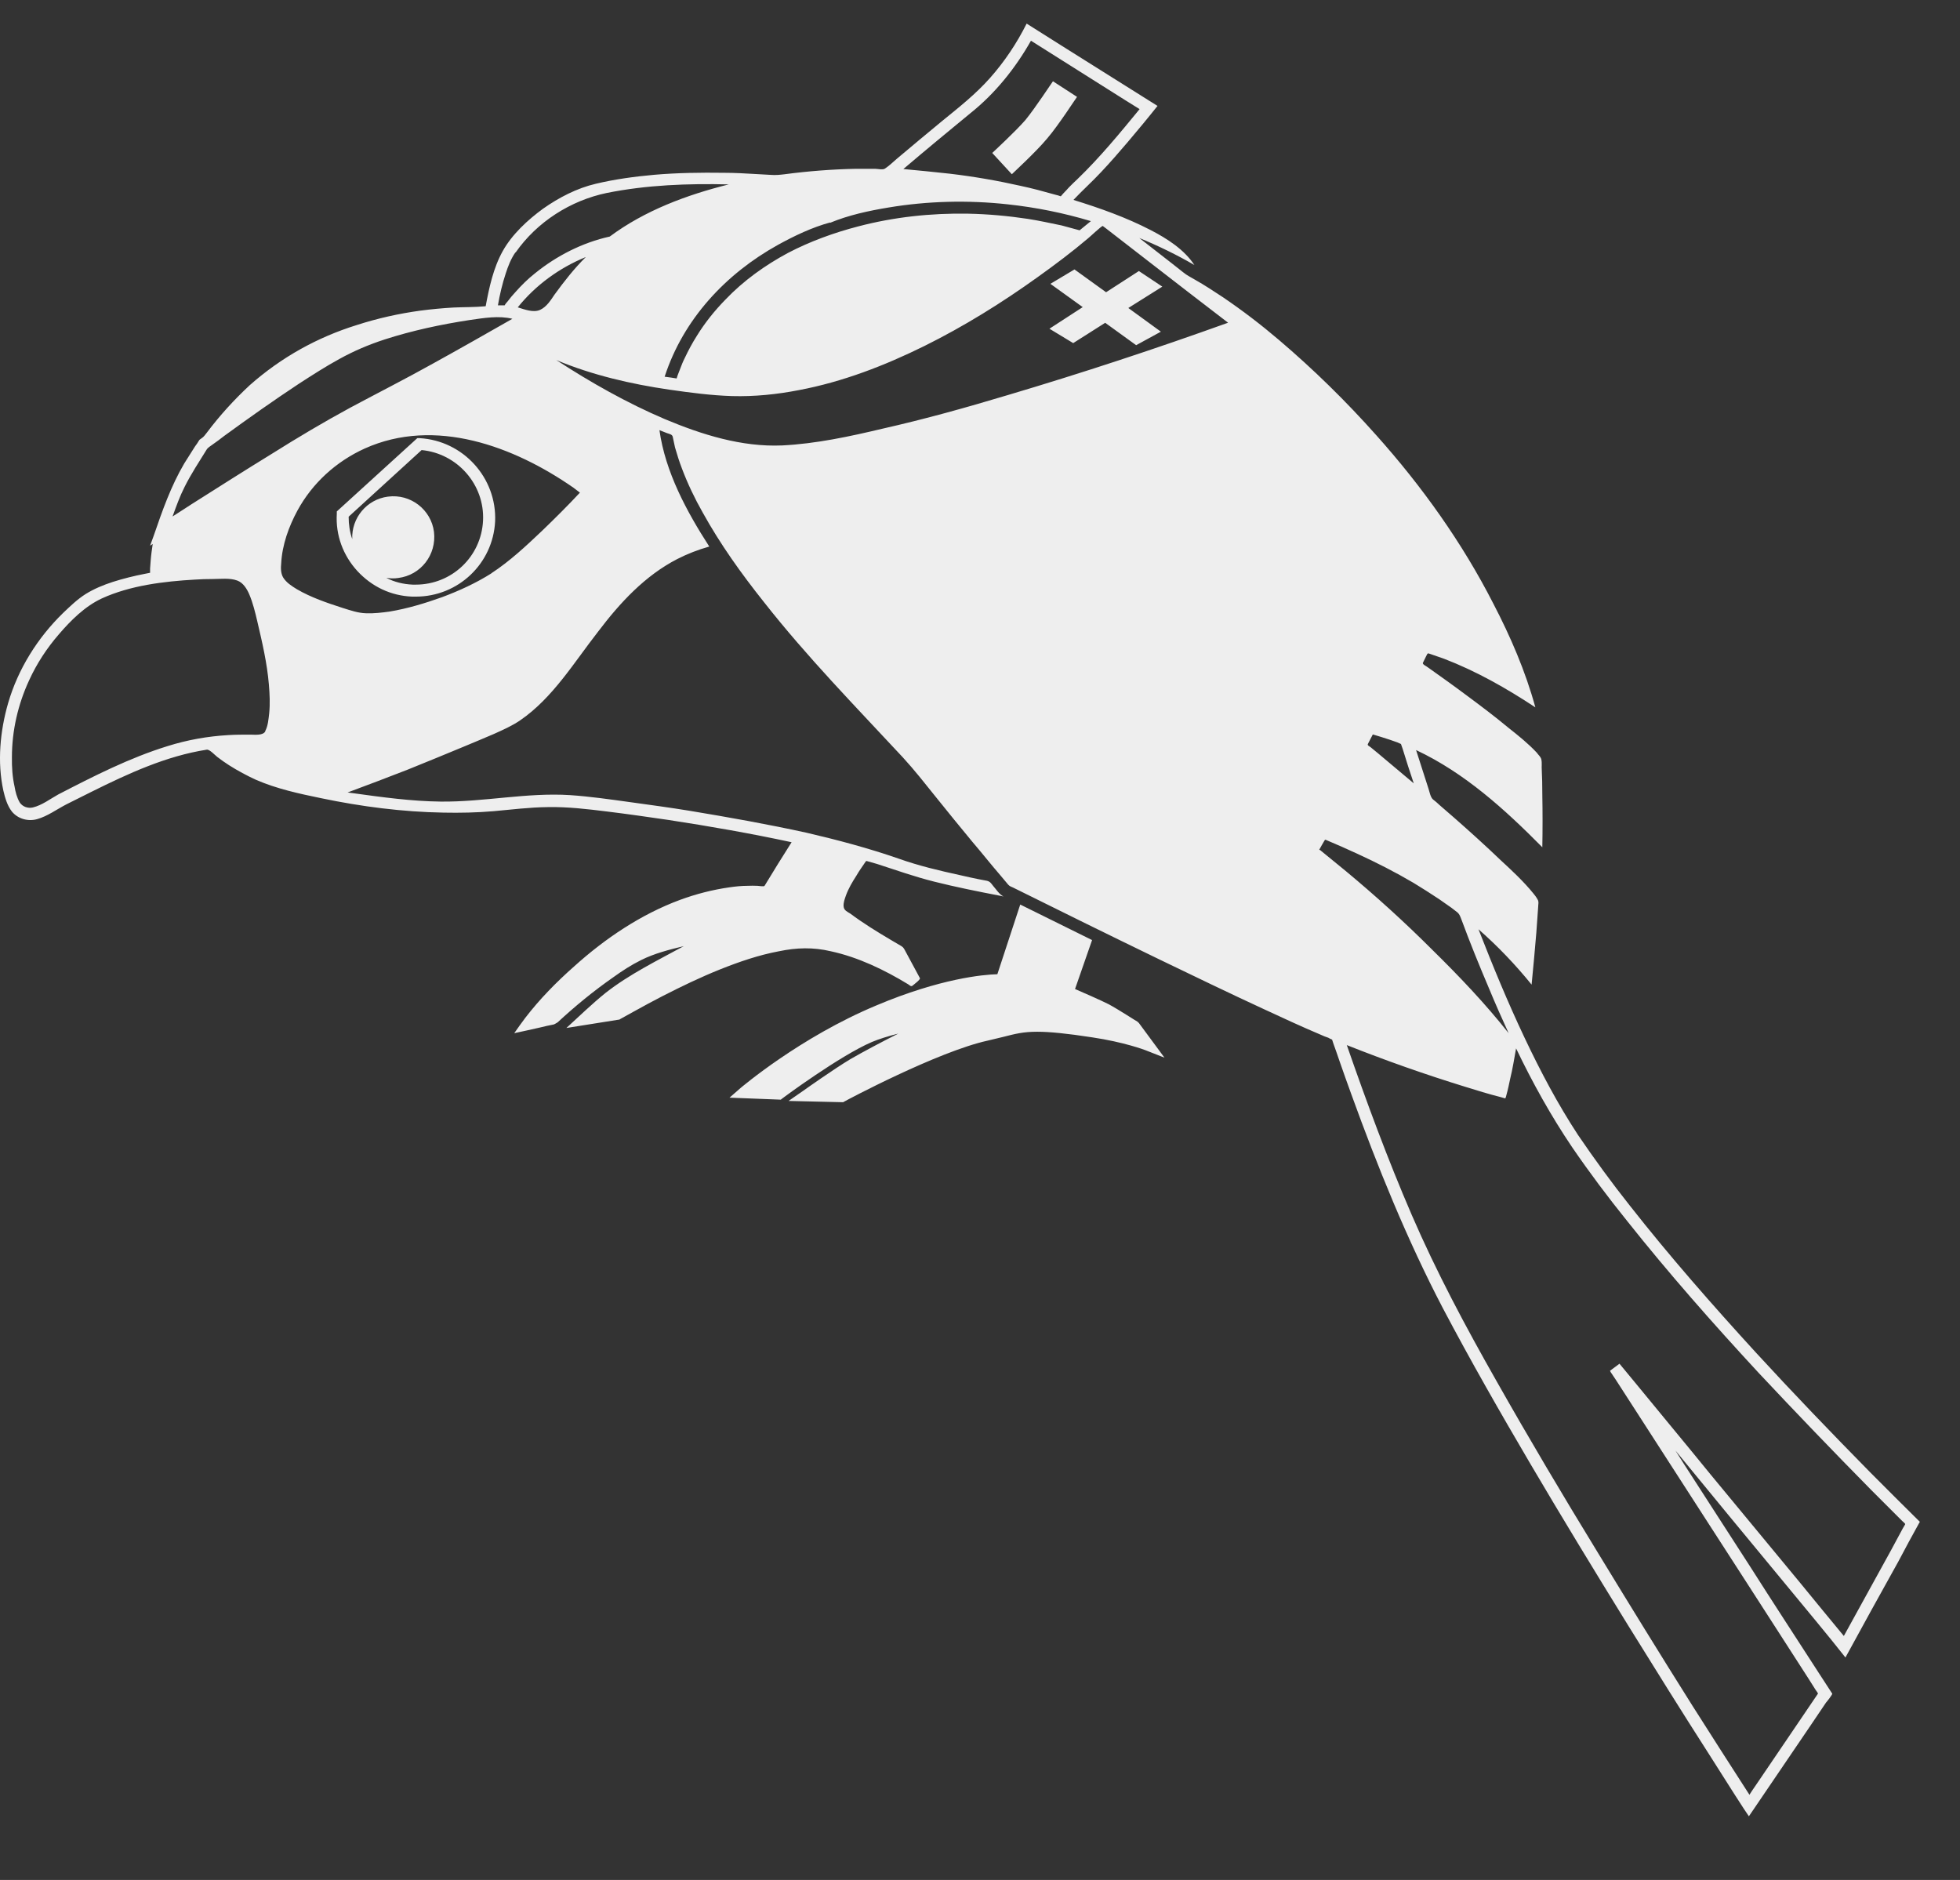 ﻿<?xml version="1.0" encoding="utf-8"?>
<svg version="1.1" xmlns:xlink="http://www.w3.org/1999/xlink" width="49px" height="47px" xmlns="http://www.w3.org/2000/svg">
  <rect width="100%" height="100%" fill="#333333" stroke="none"/>
  <defs>
    <pattern id="BGPattern" patternUnits="userSpaceOnUse" alignment="0 0" imageRepeat="None" />
    <mask fill="white" id="Clip6923">
      <path d="M 26.176 3.466  C 25.902 3.796  25.32 4.33  25.296 4.356  L 24.806 3.824  C 24.814 3.816  25.386 3.288  25.632 3.004  C 25.874 2.712  26.316 2.036  26.324 2.032  L 26.926 2.422  C 26.898 2.454  26.458 3.14  26.176 3.466  Z M 28.444 25.554  L 28.45 25.55  C 28.426 25.542  27.97 25.242  27.72 25.108  C 27.486 24.99  27.08 24.816  26.876 24.726  L 27.302 23.502  L 25.506 22.614  L 24.934 24.356  C 24.586 24.364  23.508 24.462  21.914 25.134  C 19.996 25.934  18.538 27.184  18.524 27.192  L 18.238 27.442  L 19.52 27.492  L 19.56 27.46  C 19.572 27.448  21.002 26.39  21.798 26.05  C 21.974 25.976  22.212 25.902  22.458 25.84  C 22.04 26.05  21.58 26.294  21.258 26.48  C 20.86 26.718  20.118 27.242  20.086 27.266  L 19.714 27.524  L 21.078 27.556  L 21.114 27.536  C 21.138 27.52  23.442 26.29  24.692 26.016  L 25.084 25.922  C 25.374 25.848  25.576 25.794  25.928 25.794  C 26.24 25.794  26.666 25.836  27.304 25.934  C 28.1 26.052  28.624 26.25  28.632 26.254  L 29.112 26.442  L 28.468 25.57  L 28.444 25.554  Z M 12.378 13.036  C 12.424 11.946  11.58 11.016  10.49 10.954  L 10.432 10.954  L 8.42 12.786  L 8.42 12.846  C 8.388 13.378  8.576 13.886  8.936 14.278  C 9.3 14.67  9.776 14.896  10.308 14.916  L 10.394 14.916  C 11.456 14.916  12.324 14.09  12.378 13.036  Z M 10.392 14.616  L 10.4 14.616  L 10.318 14.616  C 10.084 14.606  9.858 14.552  9.658 14.446  C 9.748 14.462  9.854 14.466  9.954 14.45  C 10.522 14.38  10.916 13.868  10.85 13.3  C 10.78 12.742  10.264 12.34  9.698 12.416  C 9.17 12.484  8.784 12.95  8.806 13.478  C 8.744 13.298  8.716 13.112  8.716 12.918  L 10.54 11.252  C 11.432 11.336  12.12 12.114  12.076 13.016  C 12.032 13.918  11.294 14.616  10.392 14.616  Z M 22.584 4.226  C 23.134 3.758  23.698 3.292  24.26 2.83  C 24.878 2.338  25.386 1.704  25.774 1.018  L 28.13 2.504  L 28.49 2.728  C 27.998 3.328  27.498 3.936  26.94 4.474  C 26.87 4.542  26.792 4.612  26.726 4.682  C 26.684 4.732  26.632 4.784  26.586 4.832  L 26.52 4.908  C 26.474 4.894  26.43 4.876  26.384 4.868  C 26.092 4.786  25.806 4.708  25.512 4.646  C 24.928 4.514  24.334 4.412  23.74 4.342  C 23.358 4.3  22.97 4.262  22.584 4.226  Z M 12.944 7.684  C 13.392 7.126  13.986 6.696  14.646 6.426  C 14.356 6.712  14.106 7.032  13.864 7.364  C 13.77 7.502  13.668 7.67  13.504 7.746  C 13.334 7.824  13.116 7.736  12.944 7.684  Z M 4.314 12.912  C 4.404 12.662  4.494 12.41  4.616 12.17  C 4.776 11.85  4.98 11.54  5.166 11.24  C 5.198 11.186  5.272 11.148  5.314 11.114  C 5.412 11.046  5.506 10.976  5.6 10.902  C 6.218 10.452  6.842 10.01  7.478 9.59  C 7.81 9.376  8.138 9.164  8.482 8.976  C 8.846 8.774  9.22 8.616  9.612 8.488  C 10.306 8.264  11.026 8.11  11.748 8  C 12.096 7.95  12.47 7.886  12.81 7.97  C 12.15 8.346  11.494 8.72  10.83 9.086  C 10.146 9.468  9.452 9.82  8.76 10.19  C 8.096 10.55  7.44 10.94  6.798 11.344  C 6.126 11.756  5.458 12.182  4.794 12.602  C 4.634 12.704  4.474 12.812  4.314 12.912  Z " fill-rule="evenodd" />
    </mask>
  </defs>
  <g>
    <path d="M 26.176 3.466  C 25.902 3.796  25.32 4.33  25.296 4.356  L 24.806 3.824  C 24.814 3.816  25.386 3.288  25.632 3.004  C 25.874 2.712  26.316 2.036  26.324 2.032  L 26.926 2.422  C 26.898 2.454  26.458 3.14  26.176 3.466  Z M 28.444 25.554  L 28.45 25.55  C 28.426 25.542  27.97 25.242  27.72 25.108  C 27.486 24.99  27.08 24.816  26.876 24.726  L 27.302 23.502  L 25.506 22.614  L 24.934 24.356  C 24.586 24.364  23.508 24.462  21.914 25.134  C 19.996 25.934  18.538 27.184  18.524 27.192  L 18.238 27.442  L 19.52 27.492  L 19.56 27.46  C 19.572 27.448  21.002 26.39  21.798 26.05  C 21.974 25.976  22.212 25.902  22.458 25.84  C 22.04 26.05  21.58 26.294  21.258 26.48  C 20.86 26.718  20.118 27.242  20.086 27.266  L 19.714 27.524  L 21.078 27.556  L 21.114 27.536  C 21.138 27.52  23.442 26.29  24.692 26.016  L 25.084 25.922  C 25.374 25.848  25.576 25.794  25.928 25.794  C 26.24 25.794  26.666 25.836  27.304 25.934  C 28.1 26.052  28.624 26.25  28.632 26.254  L 29.112 26.442  L 28.468 25.57  L 28.444 25.554  Z M 12.378 13.036  C 12.424 11.946  11.58 11.016  10.49 10.954  L 10.432 10.954  L 8.42 12.786  L 8.42 12.846  C 8.388 13.378  8.576 13.886  8.936 14.278  C 9.3 14.67  9.776 14.896  10.308 14.916  L 10.394 14.916  C 11.456 14.916  12.324 14.09  12.378 13.036  Z M 10.392 14.616  L 10.4 14.616  L 10.318 14.616  C 10.084 14.606  9.858 14.552  9.658 14.446  C 9.748 14.462  9.854 14.466  9.954 14.45  C 10.522 14.38  10.916 13.868  10.85 13.3  C 10.78 12.742  10.264 12.34  9.698 12.416  C 9.17 12.484  8.784 12.95  8.806 13.478  C 8.744 13.298  8.716 13.112  8.716 12.918  L 10.54 11.252  C 11.432 11.336  12.12 12.114  12.076 13.016  C 12.032 13.918  11.294 14.616  10.392 14.616  Z M 28.208 7.7  L 29.058 7.166  L 28.472 6.776  L 27.652 7.306  L 26.862 6.736  L 26.26 7.096  L 27.068 7.678  L 26.236 8.218  L 26.83 8.578  L 27.63 8.07  L 28.404 8.63  L 29.022 8.292  L 28.208 7.7  Z M 47.992 38.052  L 48 38.05  C 47.574 37.632  47.164 37.218  46.742 36.796  C 45.782 35.82  44.828 34.828  43.906 33.824  C 42.812 32.628  41.742 31.41  40.742 30.136  C 40.292 29.57  39.86 28.976  39.45 28.374  C 38.942 27.6  38.512 26.784  38.114 25.944  C 37.692 25.054  37.318 24.144  36.962 23.232  C 37.442 23.652  37.888 24.12  38.29 24.616  C 38.332 24.186  38.372 23.756  38.408 23.32  L 38.454 22.676  C 38.454 22.61  38.478 22.544  38.438 22.484  C 38.406 22.426  38.372 22.382  38.332 22.334  C 38.09 22.036  37.804 21.77  37.52 21.508  C 37.142 21.146  36.746 20.788  36.352 20.442  L 35.992 20.13  C 35.938 20.076  35.878 20.028  35.82 19.982  C 35.758 19.922  35.738 19.79  35.71 19.71  L 35.402 18.752  C 36.616 19.322  37.62 20.234  38.558 21.182  C 38.566 20.744  38.566 20.31  38.558 19.878  C 38.558 19.65  38.554 19.42  38.542 19.186  C 38.542 19.128  38.554 18.986  38.51 18.932  C 38.486 18.892  38.448 18.86  38.424 18.822  C 38.206 18.588  37.956 18.388  37.71 18.194  C 37.366 17.908  37.01 17.64  36.656 17.378  C 36.344 17.144  36.02 16.914  35.702 16.688  C 35.666 16.656  35.55 16.61  35.574 16.568  L 35.652 16.408  C 35.692 16.338  35.68 16.318  35.758 16.35  L 36.098 16.468  C 36.91 16.78  37.656 17.204  38.384 17.684  C 38.138 16.784  37.762 15.914  37.334 15.092  C 36.556 13.568  35.548 12.156  34.408 10.882  C 33.65 10.03  32.838 9.234  31.97 8.496  C 31.524 8.116  31.056 7.758  30.572 7.43  C 30.346 7.282  30.122 7.132  29.88 6.996  C 29.782 6.936  29.67 6.884  29.58 6.808  C 29.22 6.52  28.85 6.24  28.482 5.95  C 28.958 6.146  29.42 6.37  29.86 6.626  C 29.606 6.238  29.176 5.964  28.77 5.754  C 28.156 5.436  27.496 5.202  26.836 4.998  C 27.062 4.758  27.304 4.542  27.528 4.302  C 27.754 4.062  27.974 3.81  28.188 3.558  C 28.442 3.258  28.692 2.958  28.938 2.648  L 26.626 1.196  L 25.666 0.59  C 25.42 1.082  25.112 1.542  24.75 1.95  C 24.39 2.356  23.968 2.688  23.55 3.028  C 23.168 3.34  22.792 3.66  22.418 3.972  C 22.324 4.052  22.234 4.142  22.128 4.212  C 22.078 4.254  21.936 4.22  21.874 4.22  L 21.4 4.22  C 20.806 4.232  20.208 4.278  19.618 4.356  C 19.502 4.37  19.392 4.382  19.268 4.372  L 18.912 4.352  C 18.638 4.336  18.37 4.32  18.096 4.32  C 17.518 4.312  16.936 4.32  16.354 4.37  C 15.866 4.414  15.376 4.48  14.896 4.594  C 14.42 4.706  13.974 4.938  13.576 5.218  C 13.19 5.5  12.802 5.858  12.568 6.278  C 12.334 6.698  12.228 7.19  12.142 7.656  C 11.872 7.682  11.606 7.676  11.342 7.688  C 11.06 7.704  10.788 7.73  10.51 7.766  C 9.97 7.84  9.44 7.958  8.92 8.126  C 7.928 8.434  7.03 8.936  6.248 9.626  C 5.858 9.988  5.494 10.386  5.17 10.818  C 5.13 10.868  5.096 10.92  5.044 10.954  C 5.024 10.972  4.99 10.986  4.978 11.008  C 4.948 11.062  4.912 11.112  4.876 11.16  L 4.608 11.584  C 4.272 12.154  4.056 12.774  3.842 13.396  L 3.752 13.642  L 3.818 13.6  C 3.798 13.734  3.778 13.87  3.768 14.004  L 3.752 14.214  L 3.752 14.32  L 3.62 14.346  C 3.35 14.398  3.078 14.466  2.82 14.548  C 2.58 14.626  2.354 14.72  2.146 14.848  C 1.936 14.98  1.756 15.154  1.576 15.326  C 0.94 15.946  0.452 16.722  0.202 17.582  C 0.002 18.278  -0.072 19.052  0.084 19.766  C 0.126 19.946  0.182 20.142  0.298 20.29  C 0.446 20.47  0.696 20.542  0.924 20.48  C 1.186 20.408  1.42 20.232  1.666 20.106  L 2.294 19.792  C 3.204 19.34  4.154 18.9  5.17 18.742  C 5.24 18.732  5.37 18.876  5.432 18.924  C 5.53 18.998  5.632 19.072  5.728 19.132  C 5.946 19.27  6.17 19.39  6.396 19.494  C 6.92 19.722  7.478 19.842  8.032 19.956  C 9.036 20.166  10.06 20.298  11.09 20.316  C 11.504 20.324  11.922 20.316  12.34 20.28  C 12.79 20.24  13.242 20.182  13.696 20.178  C 14.196 20.168  14.688 20.228  15.176 20.288  C 15.684 20.35  16.196 20.424  16.704 20.498  C 17.74 20.656  18.766 20.836  19.79 21.056  C 19.56 21.416  19.336 21.78  19.114 22.146  C 19.098 22.172  18.97 22.146  18.938 22.146  C 18.856 22.142  18.766 22.142  18.684 22.146  C 18.536 22.146  18.384 22.162  18.234 22.184  C 17.812 22.244  17.402 22.35  17.004 22.496  C 16.024 22.858  15.128 23.462  14.352 24.162  C 13.91 24.552  13.492 24.978  13.134 25.444  C 13.036 25.572  12.946 25.702  12.856 25.83  C 13.066 25.784  13.278 25.74  13.492 25.69  C 13.614 25.658  13.726 25.636  13.844 25.612  C 13.886 25.596  13.902 25.58  13.942 25.558  C 14.38 25.152  14.844 24.772  15.332 24.432  C 15.554 24.272  15.782 24.124  16.028 24.002  C 16.36 23.836  16.736 23.74  17.094 23.654  C 16.434 24.014  15.738 24.354  15.14 24.822  C 14.796 25.1  14.484 25.404  14.16 25.7  L 15.468 25.492  C 15.488 25.492  15.496 25.484  15.514 25.472  L 15.854 25.284  C 16.08 25.156  16.314 25.034  16.546 24.912  C 17.026 24.666  17.51 24.432  18.01 24.232  C 18.482 24.044  18.97 23.876  19.474 23.782  C 19.916 23.69  20.33 23.678  20.77 23.782  C 21.454 23.93  22.11 24.246  22.708 24.61  C 22.75 24.638  22.778 24.676  22.818 24.638  C 22.85 24.61  23.014 24.49  22.998 24.454  L 22.638 23.786  C 22.606 23.728  22.592 23.688  22.536 23.654  L 22.274 23.5  C 21.922 23.292  21.578 23.08  21.254 22.838  C 21.18 22.792  21.098 22.76  21.09 22.66  C 21.082 22.568  21.118 22.474  21.148 22.388  C 21.214 22.208  21.308 22.05  21.41 21.892  C 21.476 21.776  21.554 21.67  21.628 21.56  C 21.656 21.524  21.648 21.518  21.69 21.532  L 21.928 21.6  C 22.4 21.754  22.866 21.918  23.35 22.04  C 23.89 22.176  24.44 22.286  24.99 22.392  L 25.086 22.412  C 24.974 22.352  24.904 22.232  24.822 22.14  C 24.776 22.08  24.752 22.04  24.674 22.02  L 24.464 21.98  C 24.316 21.948  24.168 21.92  24.014 21.882  C 23.49 21.768  22.964 21.644  22.46 21.464  C 21.71 21.204  20.944 21  20.17 20.82  C 19.198 20.606  18.216 20.432  17.24 20.27  C 16.74 20.188  16.244 20.122  15.74 20.052  C 15.248 19.984  14.748 19.912  14.248 19.878  C 13.17 19.81  12.1 20.052  11.018 20.04  C 10.288 20.032  9.55 19.93  8.826 19.83  L 8.69 19.812  C 9.194 19.626  9.69 19.436  10.19 19.242  C 10.662 19.052  11.132 18.858  11.6 18.664  C 11.854 18.56  12.1 18.454  12.346 18.35  C 12.572 18.248  12.796 18.15  13.002 18.01  C 13.818 17.452  14.354 16.556  14.952 15.792  C 15.498 15.07  16.124 14.392  16.932 13.976  C 17.19 13.844  17.456 13.742  17.732 13.664  C 17.166 12.786  16.634 11.804  16.486 10.754  C 16.544 10.778  16.608 10.804  16.674 10.828  C 16.744 10.852  16.802 10.86  16.818 10.918  L 16.876 11.188  C 16.928 11.37  16.982 11.54  17.048 11.712  C 17.192 12.094  17.368 12.462  17.568 12.814  C 18.006 13.606  18.536 14.346  19.1 15.054  C 20.178 16.426  21.39 17.664  22.572 18.936  C 22.862 19.252  23.122 19.584  23.392 19.92  C 23.692 20.294  23.998 20.67  24.306 21.042  C 24.548 21.324  24.774 21.612  25.018 21.894  L 25.206 22.118  C 25.238 22.154  25.28 22.17  25.328 22.19  C 26.536 22.79  27.754 23.39  28.972 23.98  C 29.84 24.398  30.71 24.82  31.59 25.226  C 32.062 25.444  32.532 25.664  33.012 25.866  C 33.07 25.894  33.144 25.924  33.208 25.944  C 33.24 25.964  33.266 25.976  33.302 25.99  L 33.334 26.088  C 33.388 26.232  33.436 26.378  33.486 26.522  C 33.584 26.804  33.682 27.08  33.782 27.354  C 34.442 29.178  35.172 30.982  36.072 32.706  C 36.764 34.018  37.502 35.308  38.252 36.584  C 39.052 37.944  39.874 39.292  40.702 40.634  C 41.366 41.704  42.034 42.778  42.718 43.844  C 43.01 44.298  43.296 44.762  43.596 45.22  L 43.722 45.408  L 45.272 43.126  L 45.654 42.56  C 45.67 42.548  45.818 42.356  45.806 42.342  L 45.494 41.862  C 44.912 40.96  44.326 40.066  43.752 39.162  L 42.096 36.596  L 41.886 36.264  L 43.198 37.862  L 45.428 40.562  C 45.67 40.854  45.9 41.14  46.136 41.438  C 46.574 40.634  47.014 39.836  47.46 39.036  C 47.632 38.708  47.812 38.376  47.992 38.052  Z M 22.584 4.226  C 23.134 3.758  23.698 3.292  24.26 2.83  C 24.878 2.338  25.386 1.704  25.774 1.018  L 28.13 2.504  L 28.49 2.728  C 27.998 3.328  27.498 3.936  26.94 4.474  C 26.87 4.542  26.792 4.612  26.726 4.682  C 26.684 4.732  26.632 4.784  26.586 4.832  L 26.52 4.908  C 26.474 4.894  26.43 4.876  26.384 4.868  C 26.092 4.786  25.806 4.708  25.512 4.646  C 24.928 4.514  24.334 4.412  23.74 4.342  C 23.358 4.3  22.97 4.262  22.584 4.226  Z M 20.752 5.562  L 20.752 5.57  C 21.216 5.378  21.716 5.27  22.212 5.188  C 23.192 5.024  24.2 5  25.19 5.108  C 25.898 5.184  26.592 5.324  27.272 5.528  L 26.99 5.758  L 26.54 5.636  C 26.258 5.578  25.978 5.516  25.696 5.472  C 25.204 5.398  24.702 5.352  24.198 5.342  C 23.276 5.326  22.346 5.426  21.456 5.66  C 20.854 5.816  20.248 6.036  19.698 6.324  C 19.126 6.632  18.588 7.016  18.138 7.488  C 17.87 7.762  17.624 8.066  17.42 8.398  C 17.306 8.578  17.21 8.758  17.12 8.948  C 17.072 9.042  17.034 9.14  16.998 9.236  L 16.94 9.386  C 16.932 9.416  16.924 9.438  16.916 9.462  L 16.78 9.44  L 16.616 9.418  C 17.084 7.98  18.142 6.846  19.452 6.12  C 19.866 5.892  20.304 5.684  20.752 5.562  Z M 12.882 6.314  L 12.892 6.31  C 13.424 5.548  14.264 5.012  15.17 4.824  C 16.174 4.622  17.202 4.586  18.22 4.61  C 17.17 4.872  16.12 5.262  15.244 5.914  C 14.564 6.064  13.916 6.394  13.376 6.832  C 13.196 6.974  13.036 7.132  12.884 7.304  C 12.814 7.378  12.752 7.454  12.69 7.536  C 12.662 7.566  12.636 7.596  12.616 7.634  L 12.448 7.634  C 12.494 7.364  12.558 7.094  12.644 6.834  C 12.702 6.654  12.772 6.474  12.882 6.314  Z M 12.944 7.684  C 13.392 7.126  13.986 6.696  14.646 6.426  C 14.356 6.712  14.106 7.032  13.864 7.364  C 13.77 7.502  13.668 7.67  13.504 7.746  C 13.334 7.824  13.116 7.736  12.944 7.684  Z M 4.314 12.912  C 4.404 12.662  4.494 12.41  4.616 12.17  C 4.776 11.85  4.98 11.54  5.166 11.24  C 5.198 11.186  5.272 11.148  5.314 11.114  C 5.412 11.046  5.506 10.976  5.6 10.902  C 6.218 10.452  6.842 10.01  7.478 9.59  C 7.81 9.376  8.138 9.164  8.482 8.976  C 8.846 8.774  9.22 8.616  9.612 8.488  C 10.306 8.264  11.026 8.11  11.748 8  C 12.096 7.95  12.47 7.886  12.81 7.97  C 12.15 8.346  11.494 8.72  10.83 9.086  C 10.146 9.468  9.452 9.82  8.76 10.19  C 8.096 10.55  7.44 10.94  6.798 11.344  C 6.126 11.756  5.458 12.182  4.794 12.602  C 4.634 12.704  4.474 12.812  4.314 12.912  Z M 6.63 18.278  L 6.634 18.282  C 6.576 18.394  6.366 18.366  6.26 18.366  C 6.072 18.366  5.888 18.366  5.702 18.378  C 5.186 18.408  4.682 18.498  4.186 18.654  C 3.236 18.948  2.342 19.404  1.456 19.862  C 1.256 19.972  1.05 20.132  0.824 20.186  C 0.702 20.216  0.562 20.17  0.492 20.06  C 0.422 19.938  0.386 19.798  0.364 19.664  C 0.31 19.424  0.294 19.174  0.298 18.928  C 0.298 18.268  0.45 17.608  0.728 17.008  C 0.92 16.588  1.17 16.206  1.47 15.86  C 1.77 15.51  2.122 15.158  2.548 14.96  C 3.258 14.636  4.098 14.534  4.876 14.49  C 5.02 14.48  5.166 14.476  5.31 14.476  C 5.51 14.476  5.744 14.444  5.932 14.514  C 6.08 14.568  6.174 14.724  6.232 14.86  C 6.322 15.07  6.38 15.31  6.432 15.532  C 6.554 16.052  6.678 16.582  6.722 17.114  C 6.742 17.352  6.754 17.592  6.73 17.832  C 6.712 17.978  6.702 18.144  6.63 18.278  Z M 12.284 14.332  L 12.288 14.332  C 11.9 14.578  11.482 14.768  11.056 14.928  C 10.626 15.082  10.184 15.216  9.736 15.29  C 9.542 15.316  9.346 15.34  9.15 15.332  C 8.948 15.326  8.764 15.26  8.564 15.198  C 8.174 15.072  7.778 14.938  7.424 14.732  C 7.296 14.654  7.154 14.564  7.076 14.432  C 7.018 14.328  7.018 14.2  7.03 14.084  C 7.054 13.622  7.218 13.168  7.436 12.764  C 7.81 12.078  8.4 11.54  9.116 11.214  C 10.874 10.422  12.846 11.156  14.338 12.194  L 14.498 12.316  C 14.19 12.646  13.876 12.958  13.552 13.27  C 13.154 13.648  12.744 14.032  12.284 14.332  Z M 16.616 10.476  L 16.62 10.478  C 15.67 10.072  14.768 9.562  13.908 9.002  C 14.806 9.378  15.776 9.602  16.736 9.742  C 17.252 9.816  17.778 9.886  18.298 9.902  C 18.86 9.918  19.426 9.86  19.978 9.752  C 21.068 9.546  22.114 9.142  23.11 8.65  C 24.098 8.16  25.038 7.576  25.936 6.932  C 26.37 6.622  26.796 6.302  27.202 5.958  C 27.244 5.926  27.55 5.636  27.57 5.65  L 27.652 5.712  L 28.726 6.544  C 29.382 7.052  30.042 7.564  30.702 8.068  C 28.89 8.72  27.05 9.326  25.198 9.876  C 24.16 10.188  23.122 10.478  22.068 10.716  C 21.244 10.912  20.4 11.094  19.556 11.136  C 18.542 11.18  17.544 10.866  16.616 10.476  Z M 34.322 18.358  L 34.316 18.36  C 34.468 18.402  34.606 18.45  34.746 18.494  L 34.934 18.56  C 34.966 18.572  34.996 18.59  35.024 18.6  L 35.066 18.72  C 35.156 19.012  35.246 19.298  35.344 19.584  C 35.044 19.33  34.742 19.076  34.442 18.826  L 34.262 18.678  C 34.22 18.646  34.172 18.636  34.204 18.586  L 34.322 18.358  Z M 33 21.25  L 32.98 21.246  L 33.05 21.12  L 33.104 21.028  C 33.128 20.992  33.12 20.984  33.162 21.004  C 33.42 21.112  33.678 21.226  33.932 21.344  C 34.412 21.564  34.882 21.804  35.338 22.072  C 35.552 22.202  35.772 22.342  35.982 22.482  L 36.282 22.692  L 36.43 22.806  C 36.496 22.86  36.512 22.932  36.544 23.01  C 36.752 23.574  36.982 24.138  37.22 24.698  C 37.376 25.076  37.544 25.456  37.716 25.83  C 37.13 25.088  36.474 24.4  35.802 23.74  C 35.11 23.048  34.392 22.398  33.646 21.778  L 33 21.25  Z M 40.486 34.092  L 40.492 34.09  L 40.25 34.27  L 40.266 34.302  L 40.392 34.49  L 40.934 35.33  L 42.742 38.134  C 43.364 39.094  43.984 40.06  44.606 41.024  L 45.224 41.984  L 45.392 42.25  C 45.4 42.258  45.45 42.332  45.45 42.34  C 44.93 43.11  44.404 43.88  43.884 44.648  C 43.83 44.722  43.782 44.8  43.736 44.87  C 43.256 44.124  42.778 43.382  42.306 42.636  C 41.506 41.366  40.716 40.082  39.938 38.804  C 39.07 37.386  38.228 35.968  37.41 34.522  C 36.644 33.174  35.91 31.8  35.292 30.37  C 34.69 28.976  34.166 27.554  33.67 26.128  C 34.642 26.514  35.63 26.862  36.63 27.17  C 36.92 27.26  37.208 27.35  37.502 27.424  L 37.628 27.46  C 37.644 27.46  37.656 27.382  37.664 27.362  C 37.7 27.234  37.726 27.104  37.754 26.972  C 37.816 26.722  37.856 26.464  37.902 26.21  C 38.312 27.066  38.774 27.898  39.304 28.682  C 39.734 29.31  40.194 29.924  40.676 30.522  C 41.718 31.834  42.824 33.088  43.962 34.318  C 44.888 35.306  45.83 36.286  46.778 37.248  L 47.556 38.026  C 47.568 38.038  47.634 38.088  47.63 38.108  L 47.568 38.214  L 47.272 38.764  L 46.096 40.9  C 45.736 40.462  45.374 40.028  45.014 39.584  L 42.764 36.862  C 42.136 36.088  41.49 35.316  40.858 34.542  L 40.486 34.092  Z " fill-rule="nonzero" fill="rgba(238, 238, 238, 1)" stroke="none" class="fill" />
    <path d="M 26.176 3.466  C 25.902 3.796  25.32 4.33  25.296 4.356  L 24.806 3.824  C 24.814 3.816  25.386 3.288  25.632 3.004  C 25.874 2.712  26.316 2.036  26.324 2.032  L 26.926 2.422  C 26.898 2.454  26.458 3.14  26.176 3.466  Z " stroke-width="0" stroke-dasharray="0" stroke="rgba(255, 255, 255, 0)" fill="none" class="stroke" mask="url(#Clip6923)" />
    <path d="M 28.444 25.554  L 28.45 25.55  C 28.426 25.542  27.97 25.242  27.72 25.108  C 27.486 24.99  27.08 24.816  26.876 24.726  L 27.302 23.502  L 25.506 22.614  L 24.934 24.356  C 24.586 24.364  23.508 24.462  21.914 25.134  C 19.996 25.934  18.538 27.184  18.524 27.192  L 18.238 27.442  L 19.52 27.492  L 19.56 27.46  C 19.572 27.448  21.002 26.39  21.798 26.05  C 21.974 25.976  22.212 25.902  22.458 25.84  C 22.04 26.05  21.58 26.294  21.258 26.48  C 20.86 26.718  20.118 27.242  20.086 27.266  L 19.714 27.524  L 21.078 27.556  L 21.114 27.536  C 21.138 27.52  23.442 26.29  24.692 26.016  L 25.084 25.922  C 25.374 25.848  25.576 25.794  25.928 25.794  C 26.24 25.794  26.666 25.836  27.304 25.934  C 28.1 26.052  28.624 26.25  28.632 26.254  L 29.112 26.442  L 28.468 25.57  L 28.444 25.554  Z " stroke-width="0" stroke-dasharray="0" stroke="rgba(255, 255, 255, 0)" fill="none" class="stroke" mask="url(#Clip6923)" />
    <path d="M 12.378 13.036  C 12.424 11.946  11.58 11.016  10.49 10.954  L 10.432 10.954  L 8.42 12.786  L 8.42 12.846  C 8.388 13.378  8.576 13.886  8.936 14.278  C 9.3 14.67  9.776 14.896  10.308 14.916  L 10.394 14.916  C 11.456 14.916  12.324 14.09  12.378 13.036  Z " stroke-width="0" stroke-dasharray="0" stroke="rgba(255, 255, 255, 0)" fill="none" class="stroke" mask="url(#Clip6923)" />
    <path d="M 10.392 14.616  L 10.4 14.616  L 10.318 14.616  C 10.084 14.606  9.858 14.552  9.658 14.446  C 9.748 14.462  9.854 14.466  9.954 14.45  C 10.522 14.38  10.916 13.868  10.85 13.3  C 10.78 12.742  10.264 12.34  9.698 12.416  C 9.17 12.484  8.784 12.95  8.806 13.478  C 8.744 13.298  8.716 13.112  8.716 12.918  L 10.54 11.252  C 11.432 11.336  12.12 12.114  12.076 13.016  C 12.032 13.918  11.294 14.616  10.392 14.616  Z " stroke-width="0" stroke-dasharray="0" stroke="rgba(255, 255, 255, 0)" fill="none" class="stroke" mask="url(#Clip6923)" />
    <path d="M 22.584 4.226  C 23.134 3.758  23.698 3.292  24.26 2.83  C 24.878 2.338  25.386 1.704  25.774 1.018  L 28.13 2.504  L 28.49 2.728  C 27.998 3.328  27.498 3.936  26.94 4.474  C 26.87 4.542  26.792 4.612  26.726 4.682  C 26.684 4.732  26.632 4.784  26.586 4.832  L 26.52 4.908  C 26.474 4.894  26.43 4.876  26.384 4.868  C 26.092 4.786  25.806 4.708  25.512 4.646  C 24.928 4.514  24.334 4.412  23.74 4.342  C 23.358 4.3  22.97 4.262  22.584 4.226  Z " stroke-width="0" stroke-dasharray="0" stroke="rgba(255, 255, 255, 0)" fill="none" class="stroke" mask="url(#Clip6923)" />
    <path d="M 12.944 7.684  C 13.392 7.126  13.986 6.696  14.646 6.426  C 14.356 6.712  14.106 7.032  13.864 7.364  C 13.77 7.502  13.668 7.67  13.504 7.746  C 13.334 7.824  13.116 7.736  12.944 7.684  Z " stroke-width="0" stroke-dasharray="0" stroke="rgba(255, 255, 255, 0)" fill="none" class="stroke" mask="url(#Clip6923)" />
    <path d="M 4.314 12.912  C 4.404 12.662  4.494 12.41  4.616 12.17  C 4.776 11.85  4.98 11.54  5.166 11.24  C 5.198 11.186  5.272 11.148  5.314 11.114  C 5.412 11.046  5.506 10.976  5.6 10.902  C 6.218 10.452  6.842 10.01  7.478 9.59  C 7.81 9.376  8.138 9.164  8.482 8.976  C 8.846 8.774  9.22 8.616  9.612 8.488  C 10.306 8.264  11.026 8.11  11.748 8  C 12.096 7.95  12.47 7.886  12.81 7.97  C 12.15 8.346  11.494 8.72  10.83 9.086  C 10.146 9.468  9.452 9.82  8.76 10.19  C 8.096 10.55  7.44 10.94  6.798 11.344  C 6.126 11.756  5.458 12.182  4.794 12.602  C 4.634 12.704  4.474 12.812  4.314 12.912  Z " stroke-width="0" stroke-dasharray="0" stroke="rgba(255, 255, 255, 0)" fill="none" class="stroke" mask="url(#Clip6923)" />
    <path d="M 29.058 7.166  L 28.472 6.776  L 27.652 7.306  L 26.862 6.736  L 26.26 7.096  L 27.068 7.678  L 26.236 8.218  L 26.83 8.578  L 27.63 8.07  L 28.404 8.63  L 29.022 8.292  L 28.208 7.7  M 48 38.05  C 47.574 37.632  47.164 37.218  46.742 36.796  C 45.782 35.82  44.828 34.828  43.906 33.824  C 42.812 32.628  41.742 31.41  40.742 30.136  C 40.292 29.57  39.86 28.976  39.45 28.374  C 38.942 27.6  38.512 26.784  38.114 25.944  C 37.692 25.054  37.318 24.144  36.962 23.232  C 37.442 23.652  37.888 24.12  38.29 24.616  C 38.332 24.186  38.372 23.756  38.408 23.32  L 38.454 22.676  C 38.454 22.61  38.478 22.544  38.438 22.484  C 38.406 22.426  38.372 22.382  38.332 22.334  C 38.09 22.036  37.804 21.77  37.52 21.508  C 37.142 21.146  36.746 20.788  36.352 20.442  L 35.992 20.13  C 35.938 20.076  35.878 20.028  35.82 19.982  C 35.758 19.922  35.738 19.79  35.71 19.71  L 35.402 18.752  C 36.616 19.322  37.62 20.234  38.558 21.182  C 38.566 20.744  38.566 20.31  38.558 19.878  C 38.558 19.65  38.554 19.42  38.542 19.186  C 38.542 19.128  38.554 18.986  38.51 18.932  C 38.486 18.892  38.448 18.86  38.424 18.822  C 38.206 18.588  37.956 18.388  37.71 18.194  C 37.366 17.908  37.01 17.64  36.656 17.378  C 36.344 17.144  36.02 16.914  35.702 16.688  C 35.666 16.656  35.55 16.61  35.574 16.568  L 35.652 16.408  C 35.692 16.338  35.68 16.318  35.758 16.35  L 36.098 16.468  C 36.91 16.78  37.656 17.204  38.384 17.684  C 38.138 16.784  37.762 15.914  37.334 15.092  C 36.556 13.568  35.548 12.156  34.408 10.882  C 33.65 10.03  32.838 9.234  31.97 8.496  C 31.524 8.116  31.056 7.758  30.572 7.43  C 30.346 7.282  30.122 7.132  29.88 6.996  C 29.782 6.936  29.67 6.884  29.58 6.808  C 29.22 6.52  28.85 6.24  28.482 5.95  C 28.958 6.146  29.42 6.37  29.86 6.626  C 29.606 6.238  29.176 5.964  28.77 5.754  C 28.156 5.436  27.496 5.202  26.836 4.998  C 27.062 4.758  27.304 4.542  27.528 4.302  C 27.754 4.062  27.974 3.81  28.188 3.558  C 28.442 3.258  28.692 2.958  28.938 2.648  L 26.626 1.196  L 25.666 0.59  C 25.42 1.082  25.112 1.542  24.75 1.95  C 24.39 2.356  23.968 2.688  23.55 3.028  C 23.168 3.34  22.792 3.66  22.418 3.972  C 22.324 4.052  22.234 4.142  22.128 4.212  C 22.078 4.254  21.936 4.22  21.874 4.22  L 21.4 4.22  C 20.806 4.232  20.208 4.278  19.618 4.356  C 19.502 4.37  19.392 4.382  19.268 4.372  L 18.912 4.352  C 18.638 4.336  18.37 4.32  18.096 4.32  C 17.518 4.312  16.936 4.32  16.354 4.37  C 15.866 4.414  15.376 4.48  14.896 4.594  C 14.42 4.706  13.974 4.938  13.576 5.218  C 13.19 5.5  12.802 5.858  12.568 6.278  C 12.334 6.698  12.228 7.19  12.142 7.656  C 11.872 7.682  11.606 7.676  11.342 7.688  C 11.06 7.704  10.788 7.73  10.51 7.766  C 9.97 7.84  9.44 7.958  8.92 8.126  C 7.928 8.434  7.03 8.936  6.248 9.626  C 5.858 9.988  5.494 10.386  5.17 10.818  C 5.13 10.868  5.096 10.92  5.044 10.954  C 5.024 10.972  4.99 10.986  4.978 11.008  C 4.948 11.062  4.912 11.112  4.876 11.16  L 4.608 11.584  C 4.272 12.154  4.056 12.774  3.842 13.396  L 3.752 13.642  L 3.818 13.6  C 3.798 13.734  3.778 13.87  3.768 14.004  L 3.752 14.214  L 3.752 14.32  L 3.62 14.346  C 3.35 14.398  3.078 14.466  2.82 14.548  C 2.58 14.626  2.354 14.72  2.146 14.848  C 1.936 14.98  1.756 15.154  1.576 15.326  C 0.94 15.946  0.452 16.722  0.202 17.582  C 0.002 18.278  -0.072 19.052  0.084 19.766  C 0.126 19.946  0.182 20.142  0.298 20.29  C 0.446 20.47  0.696 20.542  0.924 20.48  C 1.186 20.408  1.42 20.232  1.666 20.106  L 2.294 19.792  C 3.204 19.34  4.154 18.9  5.17 18.742  C 5.24 18.732  5.37 18.876  5.432 18.924  C 5.53 18.998  5.632 19.072  5.728 19.132  C 5.946 19.27  6.17 19.39  6.396 19.494  C 6.92 19.722  7.478 19.842  8.032 19.956  C 9.036 20.166  10.06 20.298  11.09 20.316  C 11.504 20.324  11.922 20.316  12.34 20.28  C 12.79 20.24  13.242 20.182  13.696 20.178  C 14.196 20.168  14.688 20.228  15.176 20.288  C 15.684 20.35  16.196 20.424  16.704 20.498  C 17.74 20.656  18.766 20.836  19.79 21.056  C 19.56 21.416  19.336 21.78  19.114 22.146  C 19.098 22.172  18.97 22.146  18.938 22.146  C 18.856 22.142  18.766 22.142  18.684 22.146  C 18.536 22.146  18.384 22.162  18.234 22.184  C 17.812 22.244  17.402 22.35  17.004 22.496  C 16.024 22.858  15.128 23.462  14.352 24.162  C 13.91 24.552  13.492 24.978  13.134 25.444  C 13.036 25.572  12.946 25.702  12.856 25.83  C 13.066 25.784  13.278 25.74  13.492 25.69  C 13.614 25.658  13.726 25.636  13.844 25.612  C 13.886 25.596  13.902 25.58  13.942 25.558  C 14.38 25.152  14.844 24.772  15.332 24.432  C 15.554 24.272  15.782 24.124  16.028 24.002  C 16.36 23.836  16.736 23.74  17.094 23.654  C 16.434 24.014  15.738 24.354  15.14 24.822  C 14.796 25.1  14.484 25.404  14.16 25.7  L 15.468 25.492  C 15.488 25.492  15.496 25.484  15.514 25.472  L 15.854 25.284  C 16.08 25.156  16.314 25.034  16.546 24.912  C 17.026 24.666  17.51 24.432  18.01 24.232  C 18.482 24.044  18.97 23.876  19.474 23.782  C 19.916 23.69  20.33 23.678  20.77 23.782  C 21.454 23.93  22.11 24.246  22.708 24.61  C 22.75 24.638  22.778 24.676  22.818 24.638  C 22.85 24.61  23.014 24.49  22.998 24.454  L 22.638 23.786  C 22.606 23.728  22.592 23.688  22.536 23.654  L 22.274 23.5  C 21.922 23.292  21.578 23.08  21.254 22.838  C 21.18 22.792  21.098 22.76  21.09 22.66  C 21.082 22.568  21.118 22.474  21.148 22.388  C 21.214 22.208  21.308 22.05  21.41 21.892  C 21.476 21.776  21.554 21.67  21.628 21.56  C 21.656 21.524  21.648 21.518  21.69 21.532  L 21.928 21.6  C 22.4 21.754  22.866 21.918  23.35 22.04  C 23.89 22.176  24.44 22.286  24.99 22.392  L 25.086 22.412  C 24.974 22.352  24.904 22.232  24.822 22.14  C 24.776 22.08  24.752 22.04  24.674 22.02  L 24.464 21.98  C 24.316 21.948  24.168 21.92  24.014 21.882  C 23.49 21.768  22.964 21.644  22.46 21.464  C 21.71 21.204  20.944 21  20.17 20.82  C 19.198 20.606  18.216 20.432  17.24 20.27  C 16.74 20.188  16.244 20.122  15.74 20.052  C 15.248 19.984  14.748 19.912  14.248 19.878  C 13.17 19.81  12.1 20.052  11.018 20.04  C 10.288 20.032  9.55 19.93  8.826 19.83  L 8.69 19.812  C 9.194 19.626  9.69 19.436  10.19 19.242  C 10.662 19.052  11.132 18.858  11.6 18.664  C 11.854 18.56  12.1 18.454  12.346 18.35  C 12.572 18.248  12.796 18.15  13.002 18.01  C 13.818 17.452  14.354 16.556  14.952 15.792  C 15.498 15.07  16.124 14.392  16.932 13.976  C 17.19 13.844  17.456 13.742  17.732 13.664  C 17.166 12.786  16.634 11.804  16.486 10.754  C 16.544 10.778  16.608 10.804  16.674 10.828  C 16.744 10.852  16.802 10.86  16.818 10.918  L 16.876 11.188  C 16.928 11.37  16.982 11.54  17.048 11.712  C 17.192 12.094  17.368 12.462  17.568 12.814  C 18.006 13.606  18.536 14.346  19.1 15.054  C 20.178 16.426  21.39 17.664  22.572 18.936  C 22.862 19.252  23.122 19.584  23.392 19.92  C 23.692 20.294  23.998 20.67  24.306 21.042  C 24.548 21.324  24.774 21.612  25.018 21.894  L 25.206 22.118  C 25.238 22.154  25.28 22.17  25.328 22.19  C 26.536 22.79  27.754 23.39  28.972 23.98  C 29.84 24.398  30.71 24.82  31.59 25.226  C 32.062 25.444  32.532 25.664  33.012 25.866  C 33.07 25.894  33.144 25.924  33.208 25.944  C 33.24 25.964  33.266 25.976  33.302 25.99  L 33.334 26.088  C 33.388 26.232  33.436 26.378  33.486 26.522  C 33.584 26.804  33.682 27.08  33.782 27.354  C 34.442 29.178  35.172 30.982  36.072 32.706  C 36.764 34.018  37.502 35.308  38.252 36.584  C 39.052 37.944  39.874 39.292  40.702 40.634  C 41.366 41.704  42.034 42.778  42.718 43.844  C 43.01 44.298  43.296 44.762  43.596 45.22  L 43.722 45.408  L 45.272 43.126  L 45.654 42.56  C 45.67 42.548  45.818 42.356  45.806 42.342  L 45.494 41.862  C 44.912 40.96  44.326 40.066  43.752 39.162  L 42.096 36.596  L 41.886 36.264  L 43.198 37.862  L 45.428 40.562  C 45.67 40.854  45.9 41.14  46.136 41.438  C 46.574 40.634  47.014 39.836  47.46 39.036  C 47.632 38.708  47.812 38.376  47.992 38.052  M 20.752 5.57  C 21.216 5.378  21.716 5.27  22.212 5.188  C 23.192 5.024  24.2 5  25.19 5.108  C 25.898 5.184  26.592 5.324  27.272 5.528  L 26.99 5.758  L 26.54 5.636  C 26.258 5.578  25.978 5.516  25.696 5.472  C 25.204 5.398  24.702 5.352  24.198 5.342  C 23.276 5.326  22.346 5.426  21.456 5.66  C 20.854 5.816  20.248 6.036  19.698 6.324  C 19.126 6.632  18.588 7.016  18.138 7.488  C 17.87 7.762  17.624 8.066  17.42 8.398  C 17.306 8.578  17.21 8.758  17.12 8.948  C 17.072 9.042  17.034 9.14  16.998 9.236  L 16.94 9.386  C 16.932 9.416  16.924 9.438  16.916 9.462  L 16.78 9.44  L 16.616 9.418  C 17.084 7.98  18.142 6.846  19.452 6.12  C 19.866 5.892  20.304 5.684  20.752 5.562  M 12.892 6.31  C 13.424 5.548  14.264 5.012  15.17 4.824  C 16.174 4.622  17.202 4.586  18.22 4.61  C 17.17 4.872  16.12 5.262  15.244 5.914  C 14.564 6.064  13.916 6.394  13.376 6.832  C 13.196 6.974  13.036 7.132  12.884 7.304  C 12.814 7.378  12.752 7.454  12.69 7.536  C 12.662 7.566  12.636 7.596  12.616 7.634  L 12.448 7.634  C 12.494 7.364  12.558 7.094  12.644 6.834  C 12.702 6.654  12.772 6.474  12.882 6.314  M 6.634 18.282  C 6.576 18.394  6.366 18.366  6.26 18.366  C 6.072 18.366  5.888 18.366  5.702 18.378  C 5.186 18.408  4.682 18.498  4.186 18.654  C 3.236 18.948  2.342 19.404  1.456 19.862  C 1.256 19.972  1.05 20.132  0.824 20.186  C 0.702 20.216  0.562 20.17  0.492 20.06  C 0.422 19.938  0.386 19.798  0.364 19.664  C 0.31 19.424  0.294 19.174  0.298 18.928  C 0.298 18.268  0.45 17.608  0.728 17.008  C 0.92 16.588  1.17 16.206  1.47 15.86  C 1.77 15.51  2.122 15.158  2.548 14.96  C 3.258 14.636  4.098 14.534  4.876 14.49  C 5.02 14.48  5.166 14.476  5.31 14.476  C 5.51 14.476  5.744 14.444  5.932 14.514  C 6.08 14.568  6.174 14.724  6.232 14.86  C 6.322 15.07  6.38 15.31  6.432 15.532  C 6.554 16.052  6.678 16.582  6.722 17.114  C 6.742 17.352  6.754 17.592  6.73 17.832  C 6.712 17.978  6.702 18.144  6.63 18.278  M 12.288 14.332  C 11.9 14.578  11.482 14.768  11.056 14.928  C 10.626 15.082  10.184 15.216  9.736 15.29  C 9.542 15.316  9.346 15.34  9.15 15.332  C 8.948 15.326  8.764 15.26  8.564 15.198  C 8.174 15.072  7.778 14.938  7.424 14.732  C 7.296 14.654  7.154 14.564  7.076 14.432  C 7.018 14.328  7.018 14.2  7.03 14.084  C 7.054 13.622  7.218 13.168  7.436 12.764  C 7.81 12.078  8.4 11.54  9.116 11.214  C 10.874 10.422  12.846 11.156  14.338 12.194  L 14.498 12.316  C 14.19 12.646  13.876 12.958  13.552 13.27  C 13.154 13.648  12.744 14.032  12.284 14.332  M 16.62 10.478  C 15.67 10.072  14.768 9.562  13.908 9.002  C 14.806 9.378  15.776 9.602  16.736 9.742  C 17.252 9.816  17.778 9.886  18.298 9.902  C 18.86 9.918  19.426 9.86  19.978 9.752  C 21.068 9.546  22.114 9.142  23.11 8.65  C 24.098 8.16  25.038 7.576  25.936 6.932  C 26.37 6.622  26.796 6.302  27.202 5.958  C 27.244 5.926  27.55 5.636  27.57 5.65  L 27.652 5.712  L 28.726 6.544  C 29.382 7.052  30.042 7.564  30.702 8.068  C 28.89 8.72  27.05 9.326  25.198 9.876  C 24.16 10.188  23.122 10.478  22.068 10.716  C 21.244 10.912  20.4 11.094  19.556 11.136  C 18.542 11.18  17.544 10.866  16.616 10.476  M 34.316 18.36  C 34.468 18.402  34.606 18.45  34.746 18.494  L 34.934 18.56  C 34.966 18.572  34.996 18.59  35.024 18.6  L 35.066 18.72  C 35.156 19.012  35.246 19.298  35.344 19.584  C 35.044 19.33  34.742 19.076  34.442 18.826  L 34.262 18.678  C 34.22 18.646  34.172 18.636  34.204 18.586  L 34.322 18.358  M 32.98 21.246  L 33.05 21.12  L 33.104 21.028  C 33.128 20.992  33.12 20.984  33.162 21.004  C 33.42 21.112  33.678 21.226  33.932 21.344  C 34.412 21.564  34.882 21.804  35.338 22.072  C 35.552 22.202  35.772 22.342  35.982 22.482  L 36.282 22.692  L 36.43 22.806  C 36.496 22.86  36.512 22.932  36.544 23.01  C 36.752 23.574  36.982 24.138  37.22 24.698  C 37.376 25.076  37.544 25.456  37.716 25.83  C 37.13 25.088  36.474 24.4  35.802 23.74  C 35.11 23.048  34.392 22.398  33.646 21.778  L 33 21.25  M 40.492 34.09  L 40.25 34.27  L 40.266 34.302  L 40.392 34.49  L 40.934 35.33  L 42.742 38.134  C 43.364 39.094  43.984 40.06  44.606 41.024  L 45.224 41.984  L 45.392 42.25  C 45.4 42.258  45.45 42.332  45.45 42.34  C 44.93 43.11  44.404 43.88  43.884 44.648  C 43.83 44.722  43.782 44.8  43.736 44.87  C 43.256 44.124  42.778 43.382  42.306 42.636  C 41.506 41.366  40.716 40.082  39.938 38.804  C 39.07 37.386  38.228 35.968  37.41 34.522  C 36.644 33.174  35.91 31.8  35.292 30.37  C 34.69 28.976  34.166 27.554  33.67 26.128  C 34.642 26.514  35.63 26.862  36.63 27.17  C 36.92 27.26  37.208 27.35  37.502 27.424  L 37.628 27.46  C 37.644 27.46  37.656 27.382  37.664 27.362  C 37.7 27.234  37.726 27.104  37.754 26.972  C 37.816 26.722  37.856 26.464  37.902 26.21  C 38.312 27.066  38.774 27.898  39.304 28.682  C 39.734 29.31  40.194 29.924  40.676 30.522  C 41.718 31.834  42.824 33.088  43.962 34.318  C 44.888 35.306  45.83 36.286  46.778 37.248  L 47.556 38.026  C 47.568 38.038  47.634 38.088  47.63 38.108  L 47.568 38.214  L 47.272 38.764  L 46.096 40.9  C 45.736 40.462  45.374 40.028  45.014 39.584  L 42.764 36.862  C 42.136 36.088  41.49 35.316  40.858 34.542  L 40.486 34.092  " stroke-width="0" stroke-dasharray="0" stroke="rgba(255, 255, 255, 0)" fill="none" class="stroke" />
  </g>
</svg>